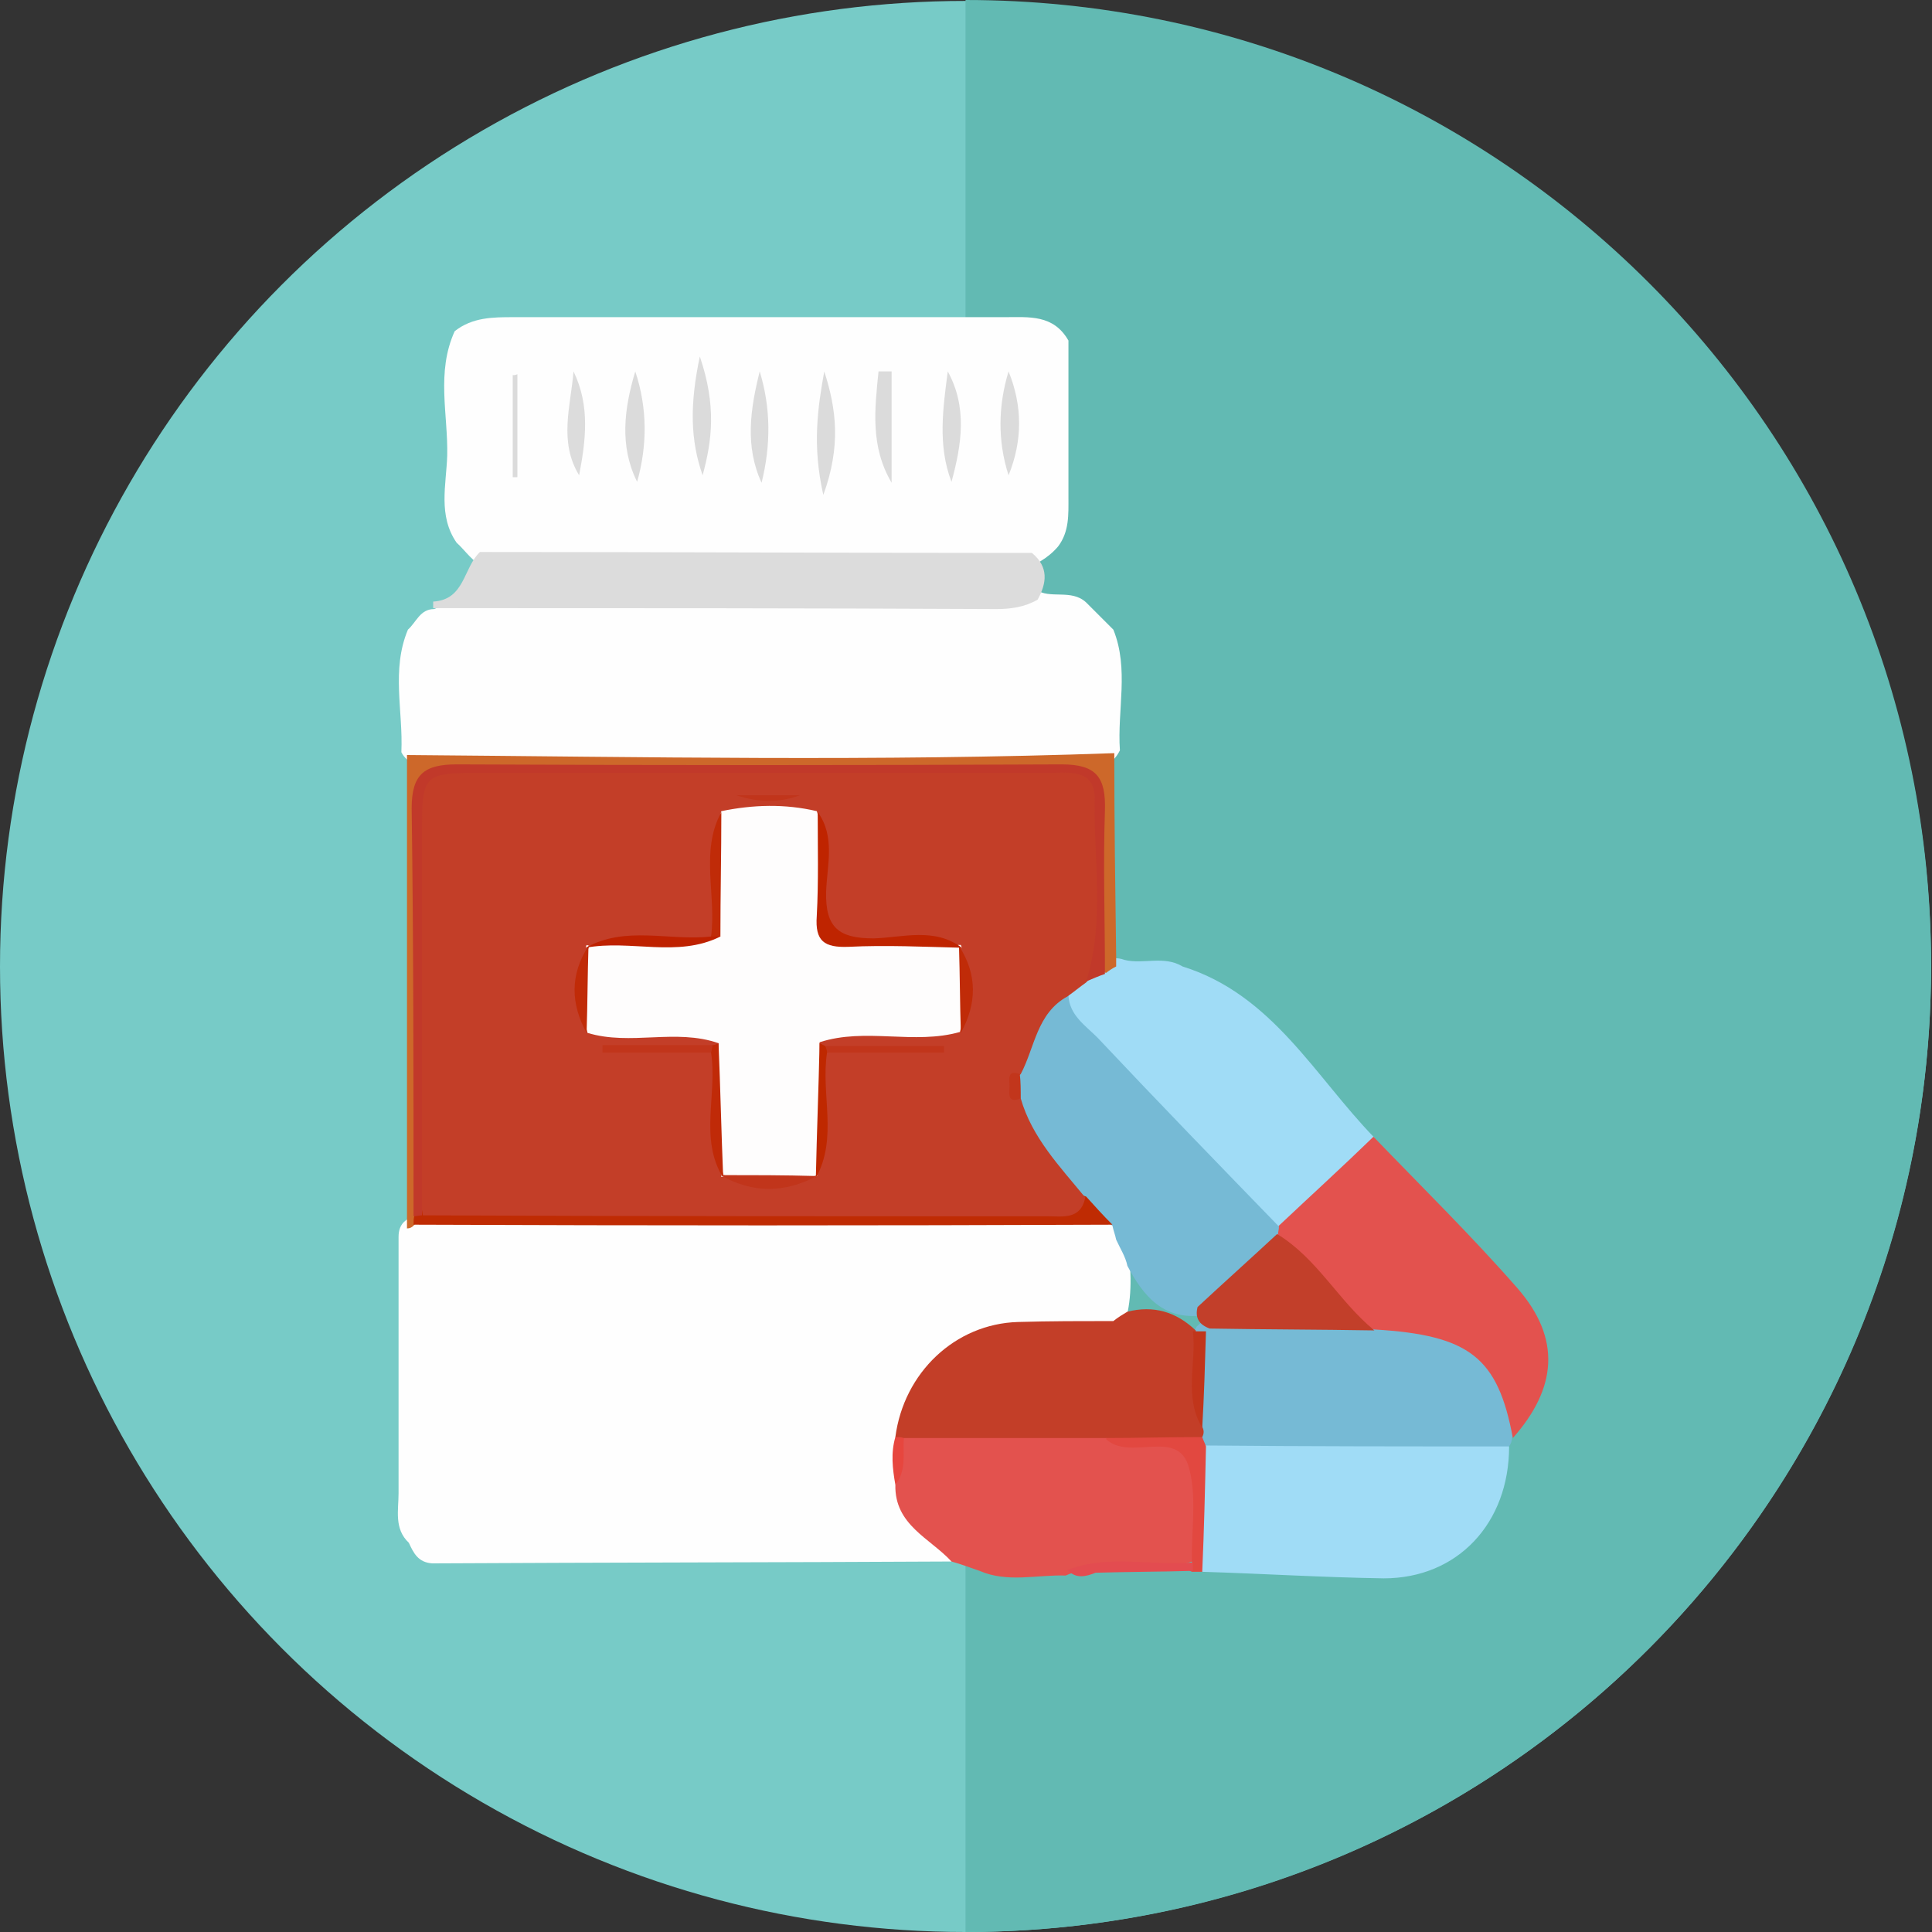 <?xml version="1.0" encoding="utf-8"?>
<!-- Generator: Adobe Illustrator 19.1.0, SVG Export Plug-In . SVG Version: 6.00 Build 0)  -->
<svg version="1.1" id="Layer_1" xmlns="http://www.w3.org/2000/svg" xmlns:xlink="http://www.w3.org/1999/xlink" x="0px" y="0px"
	 viewBox="-202 293.5 206.5 206.5" enable-background="new -202 293.5 206.5 206.5" xml:space="preserve">
<rect x="-202" y="293.5" width="206.5" height="206.5" fill="#333333" stroke="none"/>
<g>
	<g>
		<circle fill="#77CBC7" cx="-98.8" cy="396.8" r="103.2"/>
		<path fill="#62BAB3" d="M-98.8,293.5L-98.8,293.5V500l0,0c57,0,103.2-46.2,103.2-103.2C4.5,339.7-41.7,293.5-98.8,293.5z"/>
	</g>
</g>
<g>
	<path fill="#FEFEFE" d="M-100.3,460.4c-18.5,0.1-37,0.1-55.5,0.2c-1.5-0.1-2-1.1-2.5-2.2c-1.6-1.5-1.1-3.5-1.1-5.3
		c0-9.1,0-18.3,0-27.4c0-0.7,0.2-1.3,0.7-1.7c0.5-0.4,1.1-0.7,1.8-0.8c24.3-0.2,48.6-0.5,72.9,0.1c1.4,0.4,2.2,1.4,2.6,2.7
		c0.2,2.8,0.5,5.5-0.2,8.3c-1.9,3-4.9,2.7-7.7,2.6c-7.6-0.3-12.4,3.4-15.3,10.2c-0.2,1.5,0.1,2.9,0.4,4.3
		C-104.5,455.1-99.6,456.5-100.3,460.4z"/>
	<path fill="#FEFEFE" d="M-87.8,329.9c0,5.6,0,11.1,0,16.7c0,1.9,0.1,3.7-1.1,5.3c-1.1,1.3-2.5,2-4,2.6c-18.3,0.6-36.5,0.3-54.8,0.2
		c-0.9,0-1.7-0.2-2.5-0.6c-1.3-0.5-2-1.7-3-2.6c-2-2.9-1.1-6.2-1-9.3c0.1-4.4-1.2-8.9,0.8-13.3c1.9-1.5,4.1-1.5,6.3-1.5
		c17.5,0,35,0,52.5,0C-92,327.4-89.4,327.1-87.8,329.9z"/>
	<path fill="#FEFEFE" d="M-85.9,357.9c1,1,1.9,1.9,2.9,2.9c1.7,4.2,0.4,8.6,0.7,12.9c-0.3,0.6-0.7,1.1-1.2,1.4
		c-1.3,0.6-2.7,0.5-4,0.5c-22.2,0-44.4,0-66.7,0c-1.2,0-2.4,0-3.5-0.4c-0.6-0.3-1.1-0.7-1.4-1.3c0.2-4.4-1.1-8.8,0.7-13.1
		c0.9-0.8,1.3-2.2,2.8-2.2c3.2-1.4,6.5-2.1,9.9-2.1c18.1,0,36.3,0,54.4,0C-89.8,357.6-87.5,356.4-85.9,357.9z"/>
	<path fill="#DCDCDC" d="M-91.1,357.6c-1.4,0.8-2.9,1-4.4,1c-20.1-0.1-40.2-0.1-60.2-0.1c0-0.2,0-0.4,0-0.7c3.4-0.2,3.2-3.6,5-5.3
		c19.7,0,39.3,0.1,59,0.1C-89.9,354.1-90.1,355.8-91.1,357.6z"/>
	<path fill="#A0DCF6" d="M-75.6,396.8c9.6,3,14.1,11.7,20.5,18.3c-1.2,5.6-5.1,8.6-10.1,10.4c-2.4-0.1-4.1-1.6-5.5-3.3
		c-4.6-5.7-10-10.6-15.1-15.9c-1.6-1.7-3.4-3.5-2.9-6.2c0.3-1.1,1-1.9,1.8-2.5c0.9-0.5,1.8-1,2.8-1.4c0.8-0.3,1.5-0.4,2.3-0.1
		C-79.8,396.6-77.6,395.6-75.6,396.8z"/>
	<path fill="#A0DCF6" d="M-40.7,448.1c0,8.2-5.5,14.1-13.4,14.1c-6.5-0.1-12.9-0.5-19.4-0.7c-2.6-4.5-2.1-9.1-0.4-13.8
		c1.5-1.3,3.3-1.6,5.2-1.7c7.5-0.1,15-0.1,22.5,0C-44,446-42.1,446.3-40.7,448.1z"/>
	<path fill="#E3524E" d="M-100.3,460.4c-2.3-2.5-6.1-3.9-6-8.2c0.9-1.9-0.5-4.4,1.4-6.1c6.9-2.5,14.1-0.8,21.1-1
		c9.8,1.9,9.8,1.9,9.7,11.7c0,1.2,0.1,2.4-0.2,3.5c-4.5,1.7-9.4-0.3-13.8,1.6c-3.1-0.1-6.2,0.8-9.2-0.5
		C-98.2,461.1-99.2,460.7-100.3,460.4z"/>
	<path fill="#76BAD5" d="M-40.7,448.1c-10.8,0-21.6,0-32.4-0.1c-0.6-0.2-1-0.6-1.4-1.1c-0.3-0.5-0.4-1.1-0.5-1.7
		c0.2-3.3-0.9-6.7,0.9-9.9c0.5-0.5,1-0.8,1.6-1c5.6-1.8,11.3,0.2,16.9-0.7c4.5-0.2,8.8,0.3,12.3,3.4c3.2,2.8,5,5.9,2.9,10.2
		C-40.4,447.5-40.5,447.8-40.7,448.1z"/>
	<path fill="#E3524E" d="M-40.3,447.2c-1.6-8.6-4.6-11-14.8-11.6c-5.4-1.2-8.2-5.4-10.7-9.8c0-0.5,0.1-0.9,0.5-1.3
		c3.4-3.2,6.8-6.3,10.1-9.5c5.2,5.4,10.5,10.6,15.4,16.2C-35.1,436.6-35.6,441.9-40.3,447.2z"/>
	<path fill="#E24840" d="M-73.5,447.1c0.1,0.3,0.3,0.7,0.4,1c-0.1,4.5-0.2,8.9-0.4,13.4c-0.4,0-0.7,0-1.1,0c-0.7-0.3-0.7-0.6,0-0.9
		c-0.1-3.5,0.6-7.3-0.4-10.5c-1.3-3.9-6.3-0.4-8.8-2.8C-80.4,443.7-77,444.5-73.5,447.1z"/>
	<path fill="#E34C50" d="M-74.5,460.5c0,0.3,0,0.6,0,0.9c-3.5,0.1-6.9,0.1-10.4,0.2c-1,0.4-2.1,0.7-3-0.3
		C-83.5,459.6-79,460.9-74.5,460.5z"/>
	<path fill="#76BAD5" d="M-65.3,424.6c0,0.3-0.1,0.6-0.1,0.8c-0.6,4.8-4,7.1-8.1,8.7c-4.2,0.5-6.3-2.1-8-5.3c-0.2-1-0.8-1.9-1.2-2.8
		c-0.1-0.5-0.3-1-0.4-1.5c-1.3-0.8-2.6-1.4-3.8-2.3c-3.9-2.8-6.5-6.5-7.4-11.2c-0.1-1.1-0.1-2.1,0-3.2c1.3-3.3,1-8,6.5-7.9
		c0.1,2.1,1.8,3.2,3.1,4.5C-78.3,411.2-71.8,417.9-65.3,424.6z"/>
	<path fill="#C33E28" d="M-73.5,447.1c-3.4,0-6.9,0.1-10.3,0.1c-7.2,0-14.4,0-21.6,0c-0.4,0.6-0.7,0.6-0.9-0.1
		c0.9-6.9,6.4-12.1,13.1-12.3c3.4-0.1,6.8-0.1,10.2-0.1c0.5-0.4,1-0.7,1.5-1c2.8-0.7,5.2,0,7.3,2c0.7,3.4-0.5,6.9,0.7,10.3
		C-73.3,446.4-73.3,446.7-73.5,447.1z"/>
	<path fill="#CD682A" d="M-82.7,395.7c0,0.4,0,0.7,0,1.1c-0.4,0.2-0.7,0.4-1.1,0.7c-1.7-1.2-1.5-3-1.5-4.6c-0.1-1.7,0-3.4,0-5.1
		c-0.1-8.9-2.1-10.9-10.8-11c-9.1-0.1-18.1,0-27.2,0c-7.7,0-15.4-0.1-23.1,0c-7.6,0.1-9.7,2.2-9.9,9.8c-0.3,12.1,0.5,24.3-0.4,36.4
		c-0.3,0.6-0.7,1.1-1.1,1.5c-0.2,0.2-0.4,0.3-0.7,0.3c0-16.9,0-33.8,0-50.6c25.2,0.2,50.4,0.7,75.6-0.2
		C-82.9,381.2-82.8,388.4-82.7,395.7z"/>
	<path fill="#BF2B03" d="M-157.8,424.4c0-0.3,0-0.7,0.1-1c0.4-0.5,0.9-0.9,1.5-1.2c2-1.2,4.3-1,6.5-1c9.2,0.1,18.4,0.3,27.6,0.4
		c10.4,0.2,20.8-0.5,31.1-0.5c1.7,0,3.4-0.4,5.1,0.3c0.9,1,1.8,2,2.8,3C-108.1,424.5-132.9,424.5-157.8,424.4z"/>
	<path fill="#E7463E" d="M-106.3,447.1c0.3,0,0.6,0,0.9,0.1c-0.1,1.7,0.3,3.5-0.9,5C-106.6,450.5-106.8,448.8-106.3,447.1z"/>
	<path fill="#DBDBDB" d="M-100.3,345c-1.5-3.9-0.9-7.9-0.4-11.8C-98.6,337-99.2,341-100.3,345z"/>
	<path fill="#DBDBDB" d="M-134.1,333.2c1.3,3.9,1.3,7.9,0.2,11.8C-135.8,341.2-135.3,337.2-134.1,333.2z"/>
	<path fill="#DBDBDB" d="M-106.7,333.2c0,4,0,7.9,0,11.9c-2.3-3.9-1.8-7.9-1.4-11.9C-107.6,333.2-107.2,333.2-106.7,333.2z"/>
	<path fill="#DBDBDB" d="M-113.9,333.2c1.3,4,1.8,8-0.1,13.2C-115.2,341.1-114.6,337.1-113.9,333.2z"/>
	<path fill="#DBDBDB" d="M-120.8,333.2c1.2,3.9,1.2,7.9,0.2,11.9C-122.4,341.2-121.8,337.2-120.8,333.2z"/>
	<path fill="#DCDCDC" d="M-140.7,333.2c1.8,3.7,1.3,7.4,0.6,11.1C-142.3,340.7-141,336.9-140.7,333.2z"/>
	<path fill="#DBDBDB" d="M-94.2,344.3c-1.2-3.7-1.1-7.5,0-11.1C-92.7,336.9-92.7,340.6-94.2,344.3z"/>
	<path fill="#DBDBDB" d="M-126.9,344.3c-1.3-3.7-1.4-7.5-0.3-12.7C-125.4,336.9-125.9,340.6-126.9,344.3z"/>
	<path fill="#DBDBDB" d="M-146.7,333.5c0,3.7,0,7.3,0,11c-0.2,0-0.3,0-0.5,0c0-3.6,0-7.2,0-10.9
		C-147.1,333.6-146.9,333.6-146.7,333.5z"/>
	<path fill="#C33E28" d="M-86,421.5c-0.5,2.4-2.4,2-4.1,2c-22.2,0-44.5,0-66.7-0.1c-1.2-6.4-0.3-12.9-0.5-19.4
		c-0.2-8.2,0.1-16.4-0.1-24.6c-0.1-2.9,0.8-3.9,3.7-3.8c21.9,0.1,43.7,0.1,65.6,0c2.9,0,3.9,0.9,3.8,3.8c-0.2,4.8-0.1,9.6,0,14.4
		c0,1.8-0.3,3.4-1.6,4.7c-0.7,0.5-1.3,1-2,1.5c-3.3,1.8-3.5,5.5-5,8.3c-1.1,0.9-1.1,1.7,0,2.6C-91.7,415.1-88.7,418.2-86,421.5z"/>
	<path fill="#C1392A" d="M-85.9,398.4c2-6.4,0.8-12.9,0.9-19.4c0.1-3.4-2.8-2.9-4.9-2.9c-13.7,0-27.4,0-41.1,0c-6.3,0-12.7,0-19,0
		c-6.9,0-6.9,0-6.9,6.7c0,13.5,0,27,0,40.6c-0.3,0-0.6,0.1-0.9,0.1c0-14.5,0-29.1-0.2-43.6c0-3.6,1.3-4.7,4.8-4.7
		c21.6,0.1,43.1,0.1,64.7,0c3.7,0,4.7,1.4,4.6,4.9c-0.2,5.8,0,11.6,0,17.5C-84.5,397.8-85.2,398.1-85.9,398.4z"/>
	<path fill="#C23F2A" d="M-74,433.2c2.8-2.6,5.7-5.2,8.5-7.8c4.3,2.6,6.6,7.2,10.4,10.3c-5.9-0.1-11.8-0.1-17.6-0.2
		C-73.8,435.1-74.3,434.4-74,433.2z"/>
	<path fill="#C1351B" d="M-74.5,435.8c0.5,0,0.9,0,1.4,0c-0.1,3.4-0.2,6.9-0.4,10.3C-75.5,442.8-74.1,439.2-74.5,435.8z"/>
	<path fill="#C2361C" d="M-92.9,410.9c-1.5,0.6-1.2-0.6-1.2-1.3c0-0.7-0.3-1.8,1.1-1.3C-92.9,409.1-92.9,410-92.9,410.9z"/>
	<path fill="#FEFDFD" d="M-125.2,405c-4.6-1.6-9.4,0.3-14-1.1c-0.9-3.1-1.2-6.2,0.2-9.3l-0.3-0.1l-0.1,0.3c3-1.5,6.3-0.3,9.4-0.7
		c1.5-0.2,3.4,0.9,4.5-1.1c0.4-4.2-0.6-8.6,0.6-12.8c3.4-0.7,6.8-0.8,10.2,0c1.1,3.1,0.6,6.4,0.4,9.5c-0.2,3.7,1.2,4.6,4.7,4.5
		c3.5-0.1,7-0.8,10.4,0.6l-0.1-0.3l-0.3,0c1.3,3.1,1,6.2,0.2,9.3c-4.9,1.4-10.1-0.5-15,1.1c0.1,4.8,0.9,9.6-0.4,14.4l0.2-0.2
		c-3.4,1.1-6.9,1.2-10.3-0.1l0,0.3l0.3,0C-126.2,414.6-125.3,409.8-125.2,405z"/>
	<path fill="#BF2400" d="M-99.2,394.8c-4-0.1-8.1-0.3-12.1-0.1c-2.6,0.1-3.6-0.6-3.4-3.3c0.2-3.7,0.1-7.4,0.1-11.1
		c1.9,2.6,1,5.7,0.9,8.5c-0.1,3.9,1.4,5,5.1,5C-105.5,393.7-102.1,392.6-99.2,394.8z"/>
	<path fill="#C02A08" d="M-125.2,405c0.2,4.8,0.3,9.6,0.5,14.4c-2.6-4.2-0.6-8.9-1.3-13.4c-0.2-0.2-0.4-0.4-0.6-0.6
		c0.3-0.1,0.5-0.1,0.8-0.2C-125.6,405.2-125.4,405.1-125.2,405z"/>
	<path fill="#C1351B" d="M-113.8,405.3c4.2,0,8.5,0,12.7,0c0,0.2,0,0.5,0,0.7c-4.2,0-8.3,0-12.5,0c-0.3-0.1-0.4-0.2-0.4-0.4
		C-113.9,405.4-113.9,405.3-113.8,405.3z"/>
	<path fill="#BF2800" d="M-113.8,405.3c0.1,0.2,0.2,0.5,0.2,0.7c-0.7,4.4,1.2,9.1-1.2,13.4c0.1-4.8,0.3-9.6,0.4-14.4
		C-114.2,405.1-114,405.2-113.8,405.3z"/>
	<path fill="#BE2100" d="M-125,393.6c-4.6,2.3-9.6,0.3-14.4,1.2c4.3-2.4,8.9-0.7,13.4-1.2C-125.7,392.9-125.3,392.9-125,393.6z"/>
	<path fill="#C02B08" d="M-125,393.6c-0.3,0-0.7,0-1,0c0.6-4.4-1.2-9.1,1.1-13.3C-124.9,384.7-125,389.2-125,393.6z"/>
	<path fill="#C1351B" d="M-125.8,405.2c-0.1,0.2-0.1,0.5-0.2,0.8c-3.9,0-7.8,0-11.6,0c0-0.3,0-0.5,0-0.8
		C-133.7,405.2-129.8,405.2-125.8,405.2z"/>
	<path fill="#C1351B" d="M-116.5,378.5c-2.1,0.8-4.4,0.8-6.8,0C-121,378.5-118.8,378.5-116.5,378.5z"/>
	<path fill="#C1351B" d="M-125,419.1c3.4,0,6.9,0,10.3,0.1C-118.1,421-121.5,421.1-125,419.1z"/>
	<path fill="#C02B08" d="M-139.1,394.6c-0.1,3.1-0.1,6.2-0.2,9.3C-141,400.8-141.1,397.7-139.1,394.6z"/>
	<path fill="#C02B08" d="M-99.3,403.9c-0.1-3.1-0.1-6.2-0.2-9.3C-97.5,397.7-97.6,400.8-99.3,403.9z"/>
</g>
</svg>
